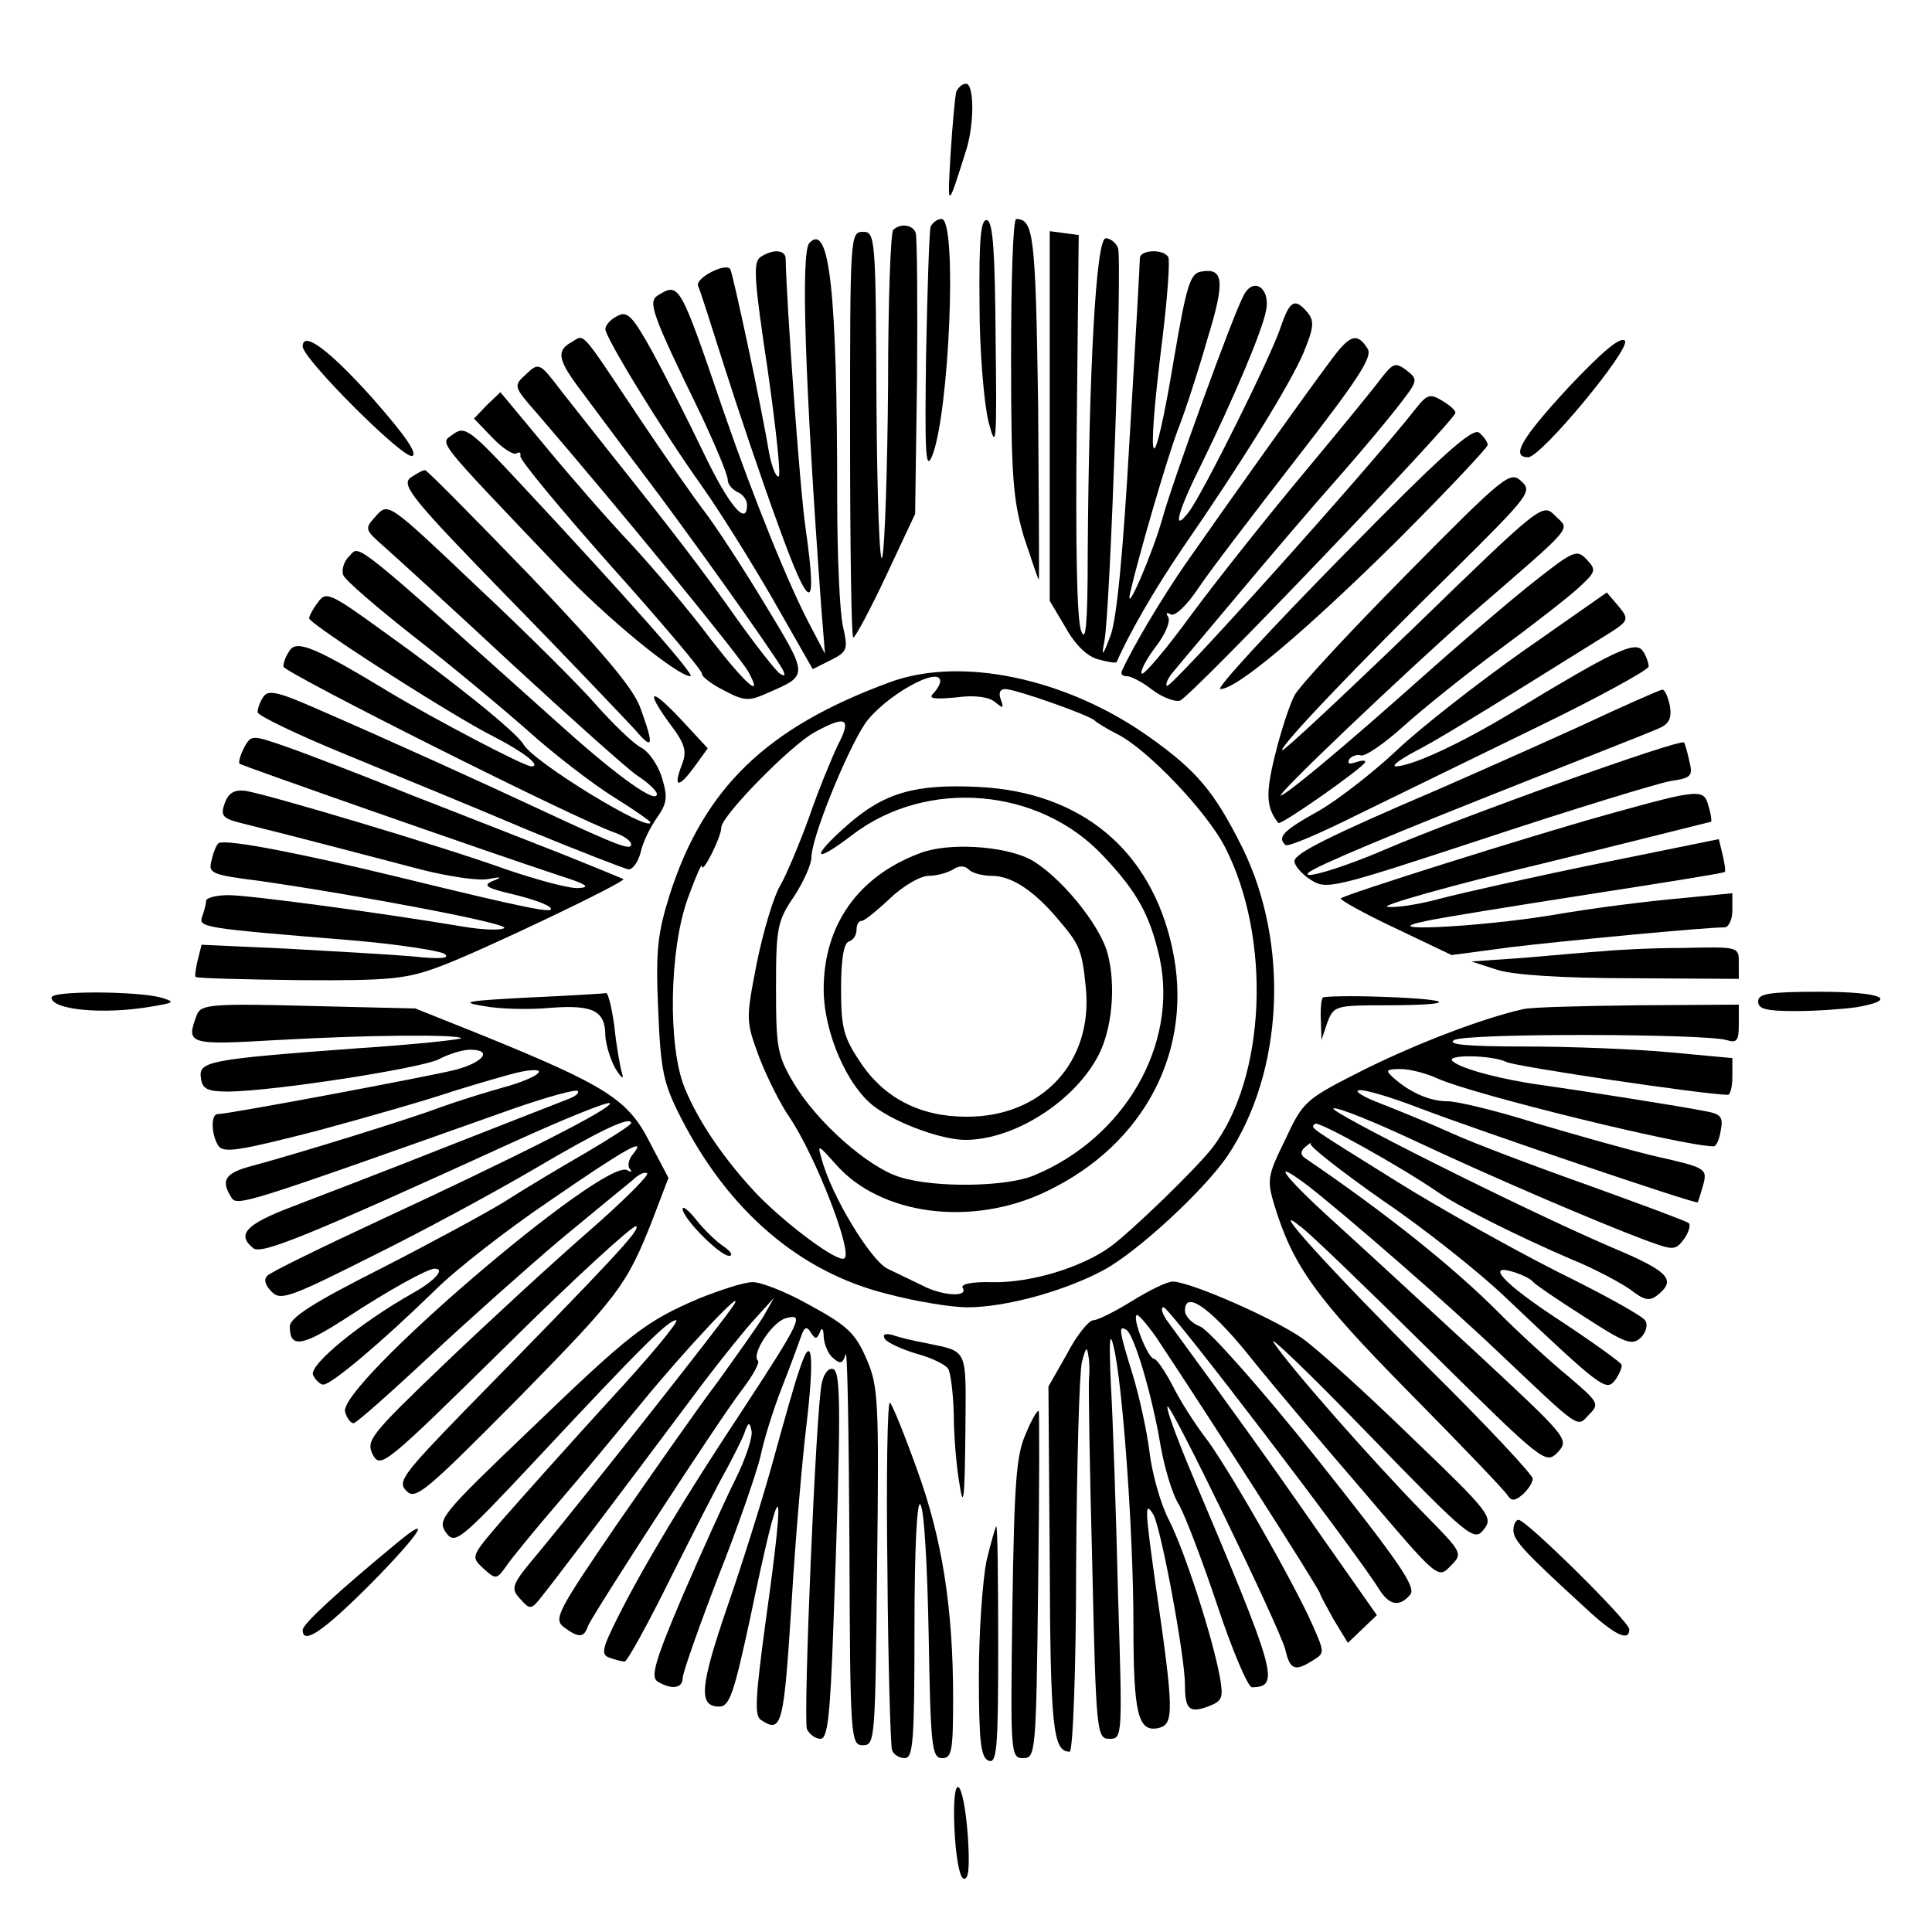 <?xml version="1.0" standalone="no"?>
<!DOCTYPE svg PUBLIC "-//W3C//DTD SVG 20010904//EN"
 "http://www.w3.org/TR/2001/REC-SVG-20010904/DTD/svg10.dtd">
<svg version="1.0" xmlns="http://www.w3.org/2000/svg"
 width="300pt" height="300pt" viewBox="0 0 300 300"
 preserveAspectRatio="xMidYMid meet">
<g transform="translate(0,300) scale(0.1,-0.1)"
fill="#000000" stroke="none">
<path d="M1485 2858 c-2 -7 -6 -51 -9 -98 -5 -86 -5 -86 24 6 13 40 13 104 0
104 -6 0 -12 -6 -15 -12z"/>
<path d="M1445 2648 c-2 -7 -5 -97 -7 -199 -2 -150 -1 -181 9 -158 27 64 40
369 15 369 -7 0 -14 -6 -17 -12z"/>
<path d="M1521 2528 c0 -73 7 -155 14 -183 12 -46 13 -35 11 129 -1 134 -4
180 -13 184 -10 3 -13 -27 -12 -130z"/>
<path d="M1570 2446 c0 -187 3 -222 20 -280 12 -36 22 -66 23 -66 1 0 0 123
-1 272 -4 265 -7 287 -34 288 -5 0 -8 -96 -8 -214z"/>
<path d="M1387 2643 c-4 -3 -8 -112 -8 -242 -1 -130 -5 -249 -9 -266 -4 -16
-8 90 -9 238 -1 260 -2 267 -21 267 -20 0 -20 -7 -20 -315 0 -173 2 -315 5
-315 3 0 26 43 51 96 l45 96 3 212 c1 116 0 217 -2 224 -4 13 -24 16 -35 5z"/>
<path d="M1630 2354 l0 -287 25 -42 c15 -27 34 -45 51 -49 14 -4 27 -6 28 -4
19 44 59 113 101 175 94 136 168 256 189 305 16 39 17 49 7 62 -20 24 -28 20
-42 -21 -14 -44 -121 -259 -143 -288 -26 -34 -18 -1 18 71 52 106 96 210 102
242 7 35 -20 53 -35 23 -16 -29 -111 -291 -126 -346 -15 -54 -59 -156 -50
-115 13 56 54 198 73 250 12 30 33 95 47 144 28 91 25 111 -11 104 -16 -3 -22
-24 -40 -129 -34 -205 -46 -190 -19 25 8 66 12 123 9 127 -8 13 -44 11 -44 -2
0 -7 -7 -133 -16 -281 -10 -176 -20 -282 -30 -306 -12 -32 -14 -33 -9 -7 9 47
28 593 21 610 -3 8 -12 15 -19 15 -15 0 -26 -200 -28 -490 0 -109 -3 -139 -10
-120 -7 16 -9 135 -7 320 l3 295 -22 3 -23 3 0 -287z"/>
<path d="M1257 2623 c-14 -13 -7 -217 18 -563 l6 -75 -21 40 c-35 65 -90 202
-136 335 -69 202 -69 202 -103 181 -15 -10 -9 -28 67 -184 23 -49 42 -94 42
-102 0 -7 7 -15 15 -19 8 -3 15 -12 15 -20 0 -35 -29 0 -68 82 -23 48 -58 117
-78 154 -32 58 -40 66 -56 57 -10 -5 -18 -14 -18 -20 0 -13 86 -154 150 -244
27 -38 77 -118 111 -177 l61 -107 28 14 c26 13 27 17 19 52 -5 21 -9 110 -9
199 0 322 -12 429 -43 397z"/>
<path d="M1181 2601 c-12 -8 -10 -35 11 -175 13 -91 21 -166 17 -166 -5 0 -11
17 -15 38 -12 73 -56 277 -60 284 -7 11 -55 -14 -50 -26 3 -6 21 -63 41 -126
20 -63 57 -173 83 -244 50 -139 62 -141 43 -7 -9 60 -30 355 -31 419 0 14 -19
16 -39 3z"/>
<path d="M888 2469 c-24 -13 -22 -27 10 -70 15 -20 60 -81 101 -135 69 -91
196 -269 216 -303 5 -10 4 -12 -4 -7 -6 4 -36 42 -66 84 -52 74 -102 139 -193
253 -24 30 -59 75 -79 100 -35 46 -36 47 -56 28 -20 -18 -20 -19 17 -61 129
-150 313 -375 328 -401 24 -44 -3 -21 -58 50 -32 43 -88 109 -124 148 -36 38
-96 107 -134 153 l-69 83 -21 -20 -20 -21 28 -29 c16 -17 33 -28 38 -25 5 3 7
1 6 -4 -2 -5 62 -82 140 -170 79 -88 143 -164 142 -168 -1 -4 14 -16 34 -26
32 -17 39 -17 68 -4 64 28 64 25 -5 139 -35 58 -77 122 -94 144 -16 21 -63 88
-103 148 -90 135 -82 126 -102 114z"/>
<path d="M2064 2437 c-39 -52 -165 -229 -222 -311 -35 -50 -83 -130 -100 -168
-2 -5 1 -8 8 -8 6 0 24 -9 39 -21 16 -12 35 -19 43 -17 15 3 428 436 428 447
0 4 -9 12 -21 19 -18 11 -23 10 -41 -13 -73 -93 -381 -436 -386 -430 -3 2 2
13 10 22 8 10 53 63 99 118 46 55 115 136 154 180 39 44 83 97 99 118 28 36
28 38 10 52 -17 13 -21 11 -39 -12 -11 -15 -65 -81 -120 -147 -56 -67 -134
-165 -174 -219 -40 -55 -75 -96 -78 -93 -3 3 6 21 21 41 15 19 24 40 20 47 -4
6 -3 8 4 4 6 -4 25 14 43 41 18 27 87 117 153 202 94 121 117 156 110 169 -17
27 -28 23 -60 -21z"/>
<path d="M2436 2399 c-73 -79 -91 -109 -63 -109 20 0 161 170 150 181 -7 7
-37 -19 -87 -72z"/>
<path d="M470 2462 c0 -19 156 -175 170 -170 9 3 -10 31 -61 89 -68 76 -109
106 -109 81z"/>
<path d="M704 2326 c-21 -16 -33 -1 166 -210 72 -76 182 -166 202 -166 9 0
-94 117 -262 297 -80 86 -88 92 -106 79z"/>
<path d="M2083 2135 c-111 -113 -196 -205 -188 -205 26 0 132 90 273 229 78
78 142 146 142 150 0 5 -6 13 -13 19 -10 9 -60 -36 -214 -193z"/>
<path d="M637 2258 c-14 -12 4 -34 154 -188 94 -96 181 -188 195 -203 28 -33
30 -26 9 32 -10 31 -58 87 -172 207 -87 90 -160 164 -163 164 -4 0 -14 -6 -23
-12z"/>
<path d="M2183 2107 c-88 -89 -166 -173 -173 -187 -7 -13 -21 -55 -30 -92 -15
-60 -14 -82 5 -106 4 -4 135 88 135 95 0 3 -7 2 -16 -1 -9 -3 -12 -2 -9 5 4 5
12 8 18 6 7 -2 36 18 66 45 30 27 97 81 150 120 53 39 108 82 123 96 26 24 27
27 12 43 -16 17 -20 15 -93 -43 -42 -34 -114 -96 -161 -138 -111 -99 -201
-175 -220 -185 -20 -10 194 193 294 281 165 143 154 130 131 153 -20 20 -20
20 -220 -174 -110 -106 -202 -192 -204 -190 -5 5 120 136 267 280 117 116 122
122 104 138 -17 16 -26 9 -179 -146z"/>
<path d="M584 2199 c-19 -21 -18 -21 16 -51 19 -17 108 -98 197 -181 89 -82
175 -159 192 -171 17 -11 31 -24 31 -29 0 -16 -58 25 -142 100 -335 300 -319
287 -335 270 -9 -8 -13 -22 -10 -30 3 -8 52 -50 109 -95 57 -44 136 -110 177
-146 41 -37 101 -83 133 -103 32 -20 58 -38 58 -40 0 -17 -181 93 -197 121
-11 19 -109 98 -217 175 -84 61 -90 63 -102 46 -8 -10 -14 -22 -14 -25 0 -9
223 -152 287 -184 45 -23 75 -46 58 -46 -11 0 -150 73 -220 115 -114 69 -144
82 -155 65 -6 -8 -10 -19 -10 -25 0 -9 460 -240 515 -258 14 -5 25 -13 25 -18
0 -10 -19 -3 -135 51 -96 45 -246 113 -359 162 -55 24 -70 27 -77 16 -5 -7 -9
-18 -9 -24 0 -5 62 -35 138 -66 75 -31 202 -83 282 -117 80 -33 150 -60 156
-61 7 0 15 12 19 27 3 15 15 39 25 53 16 23 17 32 8 62 -6 20 -21 42 -34 48
-12 7 -42 36 -67 64 -24 28 -107 111 -184 183 -140 133 -140 133 -159 112z"/>
<path d="M2365 1989 c-71 -50 -159 -119 -195 -153 -36 -34 -91 -77 -122 -95
-56 -31 -65 -41 -52 -53 3 -4 54 18 112 47 59 29 185 90 279 136 95 46 173 89
173 94 0 6 -4 17 -9 24 -11 17 -44 1 -201 -94 -84 -51 -159 -85 -183 -85 -6 1
6 10 28 22 35 18 88 50 293 178 42 26 43 27 25 49 l-18 21 -130 -91z"/>
<path d="M1380 1940 c-190 -70 -287 -164 -340 -329 -19 -61 -22 -86 -18 -179
4 -95 8 -114 35 -167 74 -145 184 -240 320 -274 45 -12 101 -21 125 -21 59 0
151 25 212 58 52 28 155 123 192 177 87 130 97 329 23 479 -43 86 -70 119
-145 172 -128 91 -293 126 -404 84z m80 2 c0 -4 -5 -13 -11 -19 -8 -8 2 -9 35
-6 29 4 51 1 61 -7 13 -11 14 -10 9 4 -4 10 -1 16 7 16 16 0 132 -41 139 -49
3 -3 19 -13 35 -21 46 -23 138 -119 167 -175 73 -142 64 -359 -20 -468 -25
-32 -125 -129 -158 -153 -44 -32 -123 -56 -182 -55 -33 1 -51 -3 -47 -9 9 -15
-33 -12 -63 4 -15 7 -39 19 -54 26 -26 13 -87 113 -102 170 -7 24 -6 23 21 -7
69 -80 212 -99 328 -43 153 73 230 221 195 379 -33 151 -141 241 -300 249 -99
5 -147 -9 -204 -59 -59 -52 -53 -62 8 -15 116 88 290 73 389 -33 54 -57 73
-93 88 -160 28 -134 -55 -278 -195 -336 -42 -18 -153 -20 -208 -3 -50 15 -130
86 -166 147 -25 42 -27 55 -27 147 0 93 2 104 28 142 15 23 27 50 27 61 0 30
54 163 83 207 29 42 117 92 117 66z m-159 -99 c-10 -21 -31 -72 -45 -113 -15
-41 -35 -89 -45 -106 -10 -17 -26 -71 -36 -120 -17 -88 -17 -89 4 -146 12 -31
33 -73 47 -93 41 -61 99 -211 85 -219 -10 -7 -88 51 -135 99 -50 53 -91 112
-113 166 -26 64 -24 214 5 294 12 33 22 56 22 50 0 -14 30 45 30 60 0 18 108
128 145 148 49 27 58 22 36 -20z"/>
<path d="M1428 1675 c-96 -36 -149 -112 -149 -211 0 -67 37 -153 81 -184 36
-26 104 -50 139 -50 76 0 170 60 207 132 21 41 27 108 14 157 -12 46 -76 123
-121 147 -42 21 -128 26 -171 9z m112 -35 c30 0 64 -22 100 -64 37 -43 40 -50
46 -109 12 -116 -68 -202 -186 -201 -71 0 -128 29 -165 86 -25 37 -29 53 -29
112 0 46 4 71 12 74 7 2 12 10 12 18 0 8 3 14 8 14 4 0 24 16 44 35 20 19 47
35 60 35 13 0 30 5 38 10 9 6 18 6 24 0 6 -6 22 -10 36 -10z"/>
<path d="M2455 1873 c-66 -30 -165 -74 -220 -98 -173 -74 -224 -100 -225 -112
0 -7 11 -20 25 -29 25 -16 33 -14 273 65 136 45 264 84 285 88 34 5 36 8 30
32 -3 14 -7 27 -8 28 -5 7 -350 -117 -464 -166 -67 -29 -132 -48 -119 -36 9 9
125 58 348 146 96 38 185 73 196 78 16 7 20 16 17 35 -3 14 -8 26 -12 25 -3 0
-60 -25 -126 -56z"/>
<path d="M1038 1879 c26 -34 29 -45 21 -66 -14 -36 -6 -38 19 -4 l21 29 -38
41 c-49 53 -61 53 -23 0z"/>
<path d="M379 1839 c-6 -12 -9 -22 -7 -25 4 -3 371 -132 498 -174 41 -13 48
-18 28 -19 -14 -1 -65 13 -112 29 -103 37 -372 117 -405 122 -17 2 -26 -3 -32
-19 -7 -20 -4 -24 29 -32 85 -21 202 -52 275 -71 43 -11 90 -18 105 -15 21 4
23 3 7 -3 -16 -7 -10 -11 33 -21 29 -7 54 -16 57 -21 6 -9 -31 -2 -236 48
-148 36 -265 59 -279 53 -3 -1 -8 -12 -11 -25 -6 -22 -4 -24 75 -34 159 -23
386 -66 379 -73 -5 -4 -33 -3 -63 2 -131 22 -333 49 -365 49 -19 0 -35 -4 -35
-9 0 -5 -3 -16 -6 -24 -6 -17 -2 -18 231 -37 71 -6 136 -16 145 -21 10 -7 -5
-9 -50 -4 -36 3 -124 8 -196 12 l-131 6 -6 -24 c-3 -13 -5 -25 -3 -26 2 -2 75
-4 162 -5 142 -1 166 2 219 22 64 24 288 131 283 135 -2 1 -43 18 -93 38 -49
19 -155 61 -235 92 -79 32 -168 66 -197 76 -52 18 -53 18 -64 -2z"/>
<path d="M2495 1735 c-125 -35 -407 -124 -413 -130 -2 -2 35 -23 84 -46 l88
-42 90 12 c83 10 303 31 334 31 6 0 12 12 12 26 l0 27 -82 -8 c-46 -4 -135
-15 -198 -26 -116 -19 -284 -27 -195 -9 22 5 135 23 250 41 116 18 211 33 213
35 2 1 0 13 -3 26 l-6 25 -187 -38 c-103 -21 -214 -46 -248 -55 -33 -9 -69
-14 -80 -12 -10 2 98 33 241 67 143 35 261 65 262 65 1 1 0 12 -4 24 -7 28
-14 27 -158 -13z"/>
<path d="M2490 1523 c-19 -1 -73 -6 -120 -10 l-85 -6 40 -13 c25 -8 103 -13
208 -13 l167 -1 0 25 c0 25 0 25 -87 23 -49 0 -104 -3 -123 -5z"/>
<path d="M80 1451 c0 -19 80 -27 155 -14 36 6 38 7 15 14 -37 10 -170 11 -170
0z"/>
<path d="M820 1451 c-96 -5 -107 -7 -70 -13 25 -5 72 -6 104 -3 67 5 86 -4 86
-44 1 -14 8 -37 16 -51 9 -14 13 -17 10 -7 -3 10 -9 43 -12 73 -4 30 -10 53
-13 52 -3 -1 -58 -4 -121 -7z"/>
<path d="M2054 1451 c-2 -2 -4 -18 -3 -35 l1 -31 9 27 c10 26 12 27 91 27 111
0 110 9 -2 13 -50 2 -94 1 -96 -1z"/>
<path d="M2730 1445 c0 -12 13 -15 58 -15 31 0 74 3 95 6 68 12 38 24 -58 24
-78 0 -95 -3 -95 -15z"/>
<path d="M306 1425 c-18 -47 -14 -48 124 -40 141 8 279 9 286 3 2 -2 -72 -10
-164 -16 -229 -17 -244 -20 -240 -46 2 -17 10 -21 43 -21 73 1 297 36 326 50
15 8 37 15 49 15 35 0 22 -19 -22 -31 -39 -10 -353 -69 -370 -69 -11 0 -10
-32 1 -49 8 -12 32 -8 153 23 78 21 175 49 213 62 39 12 86 26 105 30 49 9 26
-10 -30 -25 -25 -7 -67 -20 -95 -30 -53 -20 -222 -72 -292 -91 -43 -11 -51
-22 -34 -49 9 -15 17 -12 434 136 54 19 101 32 104 29 3 -3 -3 -8 -13 -12 -10
-4 -95 -37 -189 -74 -93 -37 -203 -79 -242 -94 -71 -27 -86 -43 -60 -64 12
-11 83 18 405 165 79 36 146 63 149 60 6 -7 -144 -83 -362 -184 -88 -41 -164
-78 -170 -84 -6 -6 -3 -15 7 -25 14 -14 28 -9 159 57 79 39 191 100 249 134
100 59 150 83 150 71 0 -3 -33 -24 -72 -47 -40 -23 -95 -56 -123 -74 -27 -17
-114 -64 -192 -104 -107 -54 -143 -77 -143 -91 0 -34 19 -31 87 13 67 44 127
77 138 77 17 0 0 -19 -34 -38 -80 -45 -161 -111 -155 -127 4 -8 11 -15 16 -15
13 0 93 68 173 146 33 33 113 95 178 139 122 84 152 100 130 73 -7 -8 -9 -19
-5 -23 4 -5 2 -6 -4 -2 -36 20 -453 -337 -438 -376 3 -10 9 -17 13 -17 4 0 56
46 117 103 60 56 152 138 204 182 52 43 103 85 113 93 9 9 19 13 22 10 3 -3
-38 -44 -92 -91 -54 -47 -154 -139 -222 -204 -117 -112 -123 -120 -112 -142
12 -22 19 -16 207 169 107 106 198 189 202 186 6 -6 -29 -44 -268 -288 -95
-98 -103 -109 -89 -123 14 -15 30 -1 170 140 159 162 172 178 213 283 l24 63
-30 57 c-33 65 -69 87 -258 164 l-105 42 -166 4 c-149 4 -167 2 -173 -13z"/>
<path d="M2365 1433 c-62 -14 -162 -52 -245 -93 -93 -47 -96 -49 -124 -109
-28 -57 -29 -63 -17 -103 29 -94 64 -143 209 -290 80 -81 149 -153 153 -160 6
-9 11 -9 23 1 9 8 16 19 16 25 0 6 -72 83 -161 171 -155 155 -255 265 -199
220 14 -10 105 -98 202 -194 176 -174 178 -175 197 -156 18 20 16 22 -127 155
-80 74 -180 166 -223 205 -77 70 -99 100 -37 53 60 -47 212 -179 294 -257 131
-124 122 -118 142 -97 16 16 14 19 -33 59 -27 22 -75 66 -105 96 -70 71 -176
156 -304 243 -7 5 -7 11 2 18 6 5 10 7 7 4 -2 -4 48 -43 112 -88 65 -44 149
-111 188 -148 153 -145 159 -149 173 -131 7 10 11 20 10 24 -2 4 -45 35 -95
68 -89 58 -119 91 -70 75 12 -4 24 -10 27 -14 3 -4 38 -28 79 -54 65 -42 75
-46 89 -33 8 8 11 20 7 26 -3 7 -65 41 -136 76 -71 36 -184 99 -251 141 -141
88 -133 82 -126 89 5 5 132 -66 189 -105 34 -24 129 -71 208 -105 35 -14 76
-36 92 -47 23 -18 31 -19 44 -8 28 23 16 36 -72 73 -138 59 -450 216 -432 216
9 1 65 -22 125 -50 117 -55 280 -125 357 -154 46 -17 48 -17 62 1 7 10 11 22
7 25 -4 3 -74 29 -157 59 -82 29 -177 65 -210 80 -33 15 -82 35 -110 46 -27
10 -43 20 -35 21 8 2 51 -11 95 -28 92 -35 428 -149 431 -146 1 1 5 14 9 28 6
24 4 26 -72 43 -43 10 -127 34 -188 52 -60 19 -122 34 -138 34 -27 0 -59 14
-85 38 -11 10 -9 12 13 12 15 0 41 -7 58 -15 53 -24 382 -105 428 -105 4 0 9
11 11 25 4 20 0 25 -21 29 -39 8 -199 33 -256 41 -60 8 -126 25 -139 37 -14
11 61 10 83 -1 13 -7 310 -51 344 -51 4 0 7 13 7 29 l0 28 -97 9 c-54 5 -155
9 -225 9 -89 0 -122 3 -110 10 18 11 389 10 423 0 16 -5 19 -1 19 24 l0 31
-157 -1 c-87 -1 -167 -3 -178 -6z"/>
<path d="M1060 1123 c0 -15 58 -73 72 -73 7 0 3 7 -9 15 -12 8 -31 27 -42 41
-12 15 -21 22 -21 17z"/>
<path d="M1086 984 c-84 -36 -106 -53 -265 -206 -135 -129 -142 -138 -129
-157 14 -20 20 -16 139 111 169 181 207 218 219 218 6 0 -41 -57 -105 -126
-63 -69 -137 -152 -165 -184 -49 -57 -49 -57 -30 -75 20 -18 21 -18 36 3 8 12
45 57 82 100 37 43 94 112 127 152 66 81 166 188 144 153 -16 -25 -234 -301
-302 -383 -43 -51 -45 -56 -29 -73 15 -17 17 -17 34 5 17 21 109 142 251 332
29 38 65 83 81 100 l28 31 -17 -30 c-10 -16 -42 -61 -70 -100 -29 -38 -98
-137 -155 -219 -95 -139 -101 -150 -84 -163 23 -17 31 -16 37 2 9 21 205 323
240 368 16 21 27 41 24 44 -11 10 22 60 43 66 29 8 25 -2 -66 -141 -90 -136
-155 -244 -195 -324 -24 -48 -26 -57 -13 -62 9 -3 19 -6 24 -6 4 0 37 60 73
133 36 72 75 148 86 167 10 19 23 44 27 55 6 17 8 18 11 3 2 -9 -9 -43 -25
-75 -16 -32 -53 -114 -82 -181 -43 -101 -50 -126 -39 -133 21 -13 39 -11 39 5
0 8 25 79 55 157 31 78 60 163 66 188 5 25 20 73 33 106 13 33 26 69 30 80 5
15 9 16 15 6 7 -11 9 -11 14 0 3 9 6 6 6 -7 1 -12 7 -27 15 -33 11 -10 15 -8
19 6 3 10 5 -123 6 -294 1 -304 2 -313 21 -313 19 0 19 9 22 278 3 259 2 280
-17 323 -17 39 -30 51 -87 82 -37 21 -78 37 -90 36 -13 0 -49 -12 -82 -25z"/>
<path d="M1758 980 c-27 -17 -54 -30 -60 -30 -7 0 -26 -23 -41 -52 l-29 -51 2
-271 c1 -259 5 -296 31 -296 5 0 10 129 10 288 1 158 5 301 9 317 6 23 8 25
10 10 2 -11 2 -27 1 -35 -1 -8 1 -138 5 -287 6 -266 7 -273 27 -273 20 0 20 3
13 227 -3 126 -8 271 -11 323 -3 67 -2 85 4 60 14 -55 31 -290 31 -432 0 -140
7 -169 40 -161 23 6 23 27 -6 225 -16 115 -17 129 -3 106 12 -21 49 -220 49
-264 0 -39 7 -45 38 -33 20 8 22 13 16 46 -11 60 -54 194 -79 243 -13 25 -26
72 -30 105 -4 33 -16 87 -26 120 -21 68 -23 78 -10 70 12 -7 40 -101 53 -179
6 -34 18 -76 29 -93 10 -18 37 -89 60 -158 23 -69 47 -125 53 -125 44 1 39 19
-94 333 -23 55 -40 101 -37 103 5 5 175 -345 183 -378 7 -31 15 -34 43 -16 18
11 18 12 -1 55 -29 66 -136 253 -168 293 -15 20 -37 54 -49 78 -12 23 -25 42
-29 42 -9 0 -34 62 -27 68 2 2 15 -13 30 -34 76 -114 255 -393 255 -399 0 -2
10 -20 21 -40 l22 -36 22 21 23 22 -92 131 c-77 111 -137 194 -235 328 -7 11
-9 19 -4 19 9 0 298 -379 334 -437 16 -26 32 -29 49 -9 9 12 -17 50 -145 211
-86 108 -168 200 -181 205 -13 5 -24 16 -24 25 0 34 44 1 110 -83 30 -37 106
-127 169 -200 113 -133 114 -134 133 -114 20 20 20 20 -42 83 -80 82 -206 225
-232 264 -11 16 54 -46 145 -140 159 -164 166 -169 181 -150 15 19 10 26 -112
143 -70 68 -146 137 -170 154 -46 32 -175 88 -201 88 -9 0 -37 -14 -63 -30z"/>
<path d="M1374 921 c4 -6 26 -16 49 -23 23 -6 45 -17 49 -23 4 -5 8 -37 9 -70
0 -33 4 -82 9 -110 6 -39 8 -23 9 77 1 139 6 128 -64 143 -16 3 -38 8 -49 12
-12 3 -16 1 -12 -6z"/>
<path d="M1242 875 c-8 -22 -26 -87 -42 -145 -16 -58 -48 -160 -71 -226 -42
-123 -45 -154 -12 -154 16 0 23 22 48 138 48 231 57 230 24 -5 -16 -119 -18
-148 -7 -154 32 -21 35 -8 47 179 6 103 17 228 23 277 13 110 9 148 -10 90z"/>
<path d="M1276 852 c-9 -40 -29 -519 -23 -537 4 -8 13 -15 21 -15 11 0 15 33
20 173 12 330 12 396 0 401 -7 3 -15 -7 -18 -22z"/>
<path d="M1378 562 c1 -147 5 -273 7 -279 2 -7 11 -13 20 -13 13 0 15 27 15
202 0 126 4 198 9 192 6 -5 11 -96 13 -201 3 -176 5 -193 21 -193 15 0 17 11
17 93 0 140 -17 248 -56 355 -19 53 -38 100 -42 104 -4 4 -6 -113 -4 -260z"/>
<path d="M1593 774 c-15 -33 -18 -75 -21 -271 -3 -227 -3 -233 17 -233 19 0
20 8 23 268 2 147 2 269 1 271 -2 2 -11 -13 -20 -35z"/>
<path d="M2350 624 c0 -16 17 -34 112 -121 45 -42 68 -53 68 -33 0 12 -160
170 -172 170 -4 0 -8 -7 -8 -16z"/>
<path d="M615 603 c-92 -76 -145 -125 -145 -134 0 -24 32 -2 105 71 77 78 100
113 40 63z"/>
<path d="M1532 577 c-6 -29 -12 -109 -12 -179 0 -103 3 -127 15 -132 13 -5 15
19 15 179 0 102 -1 185 -3 185 -1 0 -8 -24 -15 -53z"/>
<path d="M1482 161 c2 -44 8 -76 14 -78 8 -3 10 16 7 64 -7 96 -25 107 -21 14z"/>
</g>
</svg>
